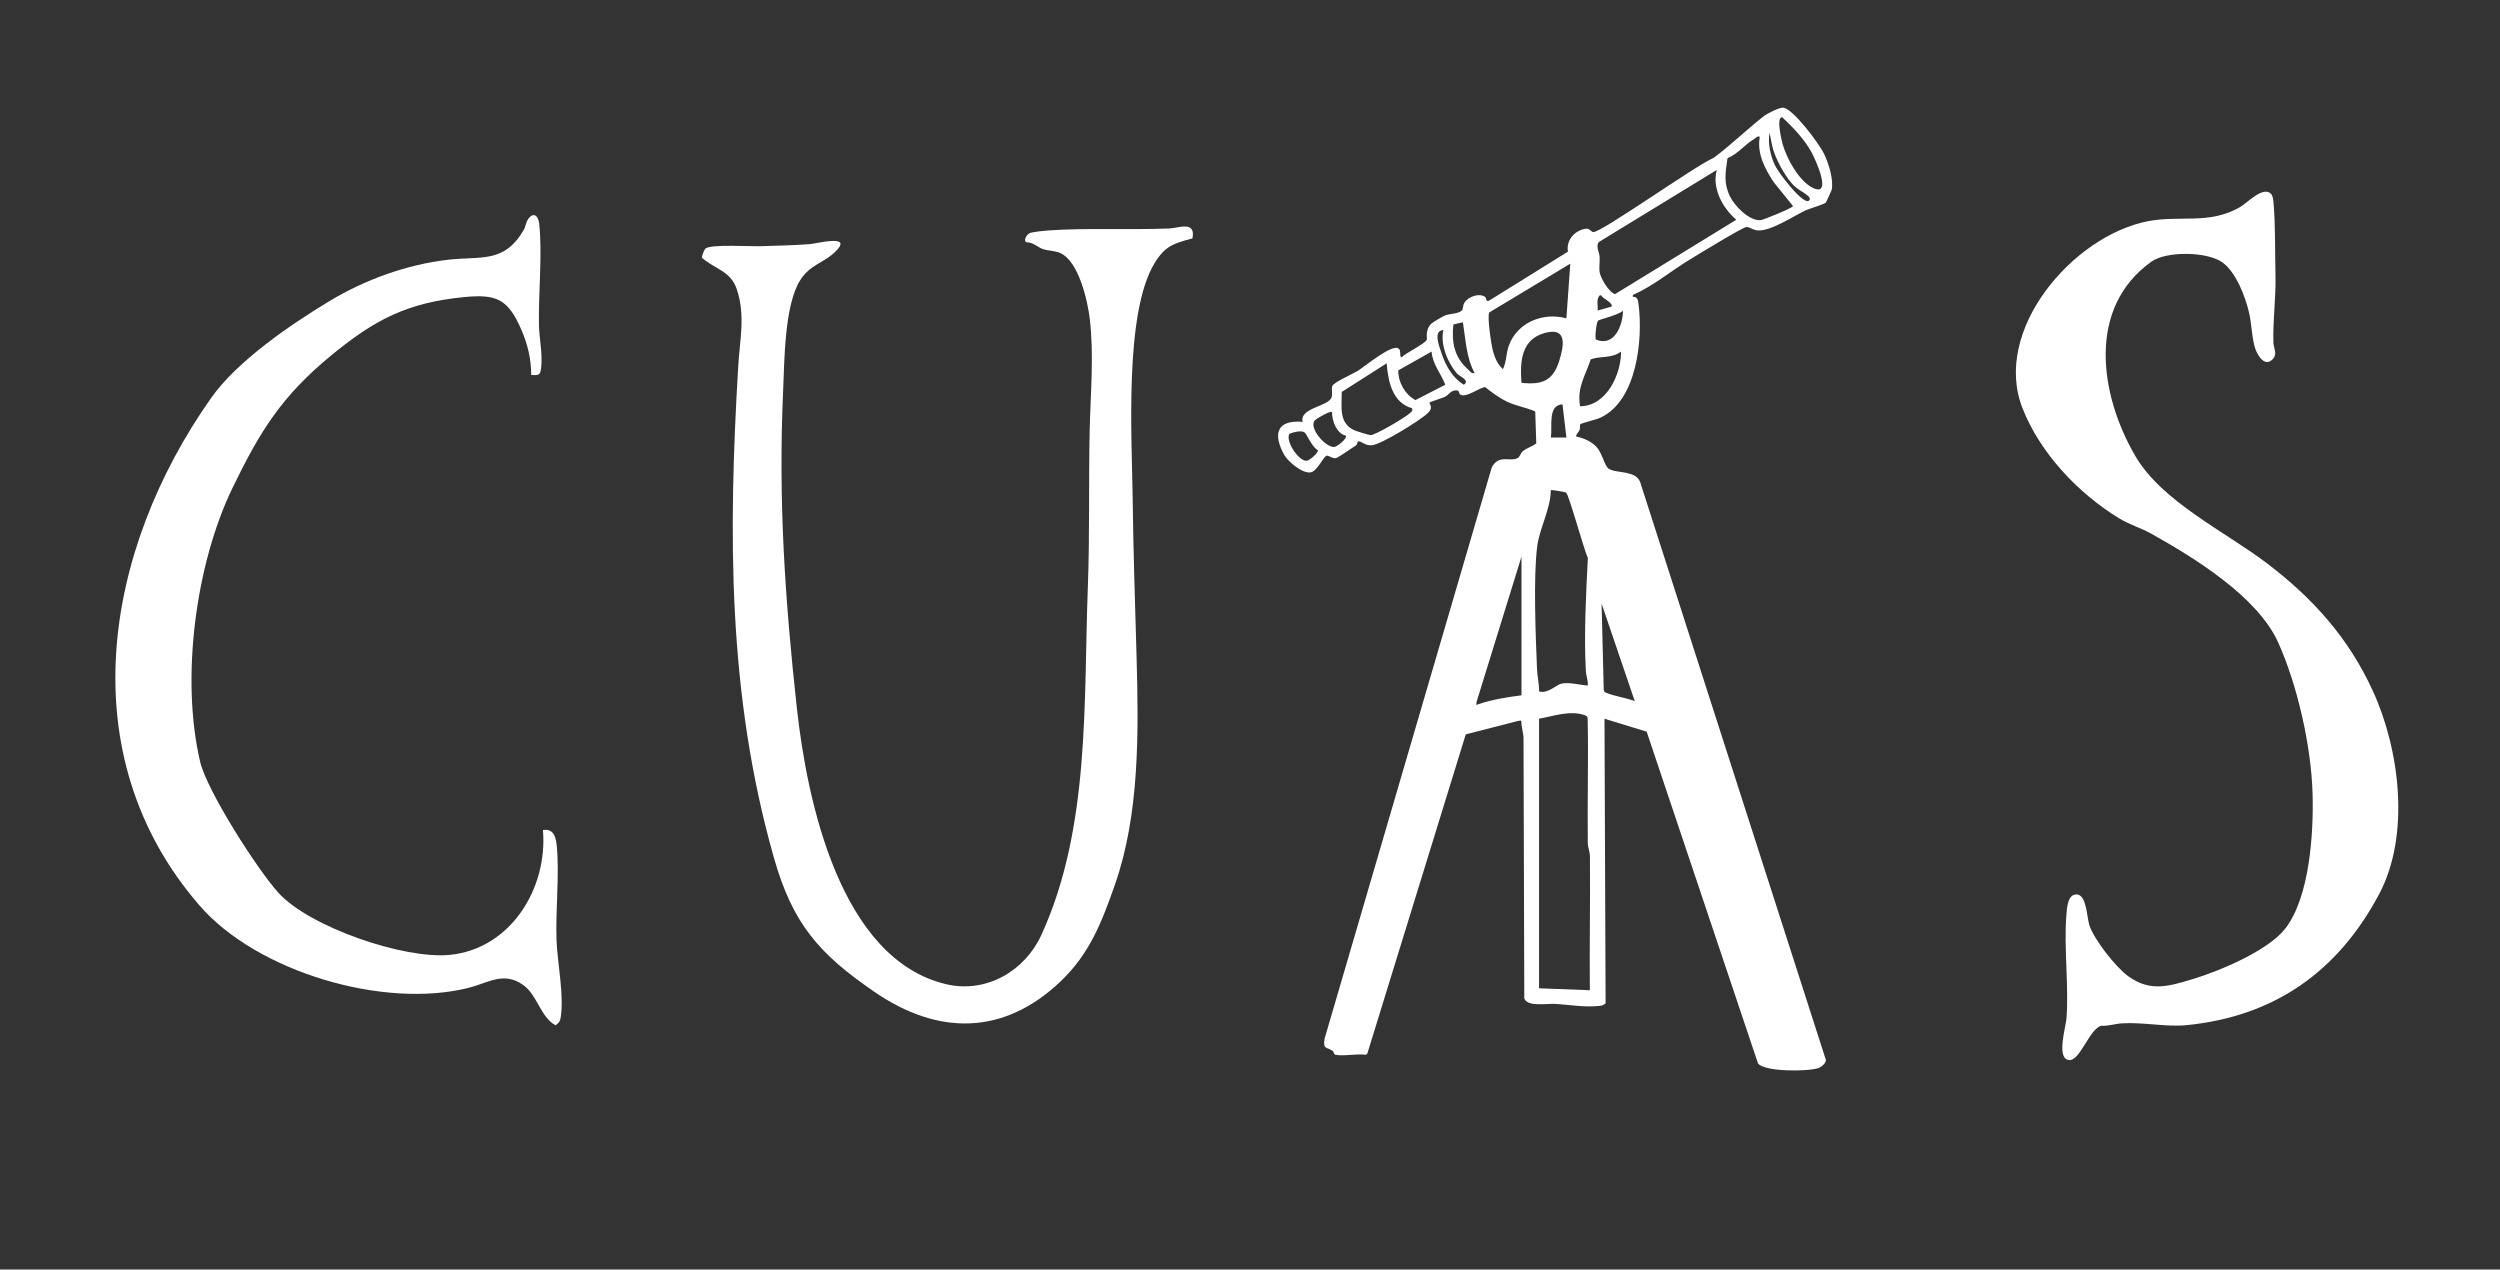 <?xml version="1.0" encoding="UTF-8"?><svg id="White_Text" xmlns="http://www.w3.org/2000/svg" viewBox="0 0 1280 650"><rect x="0" y="0" width="1280" height="650" fill="#333333" stroke="none"/><defs><style>.cls-1{fill:#fff;}</style></defs><path id="S" class="cls-1" d="M1162.77,99.24c.85.85,1.13,3,1.24,4.24,1.08,11.78.72,25.11,1.03,36.97.32,11.82-1.39,23.13-1.06,35.05.08,2.81,2.3,5.74-.47,8.52-3.94,3.95-7.45-1.76-8.74-5.3-1.75-4.8-1.94-13.12-3.27-18.73-1.91-8.12-6.56-20.42-13.47-25.53-7.74-5.72-28.77-6.04-36.55-.47-33.15,23.74-26.41,68.12-8.3,99.32,13.7,23.61,46.15,38.83,67.73,55.27,23.4,17.83,41.51,38.01,53.94,65.06,13.84,30.12,19.3,73.89,3.32,104.04-21.08,39.78-53.74,62.8-98.79,67.21-10.29,1.01-22.02-1.61-32.94-.94-3.57.22-7.1,1.49-10.77,1.23-6.04,2.15-10.65,17.68-16.04,17.58-7.1-.14-1.93-16.93-1.6-21.22,1.29-17.08-1.42-35.98-.04-53.04.3-3.73.65-10.91,5.46-10.55,4.96.44,5.04,11.92,6.31,15.78,2.44,7.4,13.53,21.5,19.9,26.1,11.39,8.23,20.87,5.1,33.1,1.44,13.65-4.08,38.47-14.53,47.24-25.76,12.6-16.14,14.6-49.07,14.04-69.05-.67-24.11-7.6-55.2-17.57-77.43-10.58-23.59-43.14-43.56-65.15-55.85-5-2.8-11.05-4.58-16.25-7.75-20.94-12.74-40.55-33.43-49.56-56.44-15.66-39.93,25.82-88.3,64.25-95.73,16.52-3.19,31.09,1.85,46.91-7.09,3.97-2.24,11.92-11.07,16.1-6.93Z"/><path id="A" class="cls-1" d="M934.77,103.77c-.78.78-8.76,3.2-10.48,4.02-6.23,2.97-18.15,10.96-24.71,10.15-1.92-.24-3.88-1.67-5.27-1.75-1.71-.1-25.94,14.74-29.63,17-9.55,5.83-18.42,13.39-28.68,17.82v.98c2.25-.26,2.66,1.64,2.91,3.57,2.38,18.09-.75,49.64-19.55,58.32-1.99.92-9.91,2.86-10.2,3.31-.42.64-.05,2.11-.42,3.01-.55,1.34-1.8,1.91-1.76,3.3,3.79.74,7.87,2.53,10.56,5.46s4.08,9.65,6.03,10.97c3.86,2.62,13.74.66,16.17,6.83l95.11,295.93c.16,1.51-2.2,3.54-3.6,4.08-5.15,1.97-28.03,2.11-31.17-2.35l-56.99-169.81-21.59-6.62.57,145.6c-.98,1.22-2.1,1.31-3.53,1.46-7.36.77-14.85-.6-22.04-1.05-4.3-.27-14.79,1.67-16.06-2.91l-.4-133.63c-.21-2.36-.81-4.59-1.08-6.95-.17-1.46.64-1.71-1.42-1.46l-27.07,6.95-50.39,163.4-.74.66c-4.64-.73-11.42.87-15.69-.04-.78-.17-.67-1.55-1.35-2-3.08-2.06-5.07-.6-4.1-6.27l85.58-292.45c3.68-6.87,9.3-2.69,13.24-4.77,1.21-.64,1.52-2.59,2.71-3.55,1.94-1.57,4.84-2.39,6.84-3.96l-.53-16.37c-4.67-2.03-9.57-2.71-14.27-4.92-4.01-1.89-7.97-4.79-11.42-7.58-3.31.55-9.89,5.74-12.67,3.87-.72-.48-.61-1.92-1.3-2.05-3.5-.65-4.24,2.08-6.68,3.25-1.33.64-7.47,2.5-7.71,2.84-.53.77,2.34,2.27-.98,5.47-3.8,3.67-23.85,16.07-28.64,16.45-3.52.28-4.97-2-6.86-2.03-.66-.01-.41,1.52-1.21,2.06-1.83,1.21-9.11,6.23-10.22,6.53-1.85.49-4.15-1.82-5.13-1.1-1.59,1.16-4.28,6.73-6.99,8.11-3.96,2.02-12.38-4.99-14.4-8.61-5.88-10.51-4.1-18.1,9.4-16.96-1.74-7.27,13.5-7.84,14.85-12.65.51-1.82-.2-4.01.32-5.68.57-1.83,10.75-6.32,13.16-7.84,3.62-2.28,17.43-13.83,20.74-11.38,1.53,1.13.3,3.61,1.44,4.57,2.42-2.36,11.59-6.69,13.02-8.95.38-.59-1.07-5.26,2.53-8.51.69-.62,5.91-3.67,6.93-4.07,2.2-.87,6.34-.69,8.41-2.37,1.19-.97-.02-3.25,2.66-5.56,2.3-1.99,6.62-3.45,9.31-1.55,1.01.72.1,2.61,2.07,1.95l40.39-25.11c-1.01-5.85,3.38-10.77,8.92-11.7,2.22-.37,2.79,1.45,3.95,1.7,3.54.76,53.51-34.79,61.67-37.96,8.76-6.5,17.16-14.7,25.66-21.33,1.81-1.41,8.24-4.77,10.26-4.38,5.14.99,18.11,18.34,20.61,23.48,2.32,4.78,5.15,13.51,3.92,18.69-.11.46-2.78,6.21-3.03,6.46ZM912.5,60.02c-3.24-.11-.33,11.8.22,13.77,2.04,7.39,8.46,19.09,15.55,22.45,10.06,4.76,1.25-14.65-.75-18.26-3.84-6.92-9.34-12.57-15.02-17.96ZM906.01,68.01c-.97,5.35.48,11.85,2.8,16.68,1.82,3.77,12.84,18.31,16.7,18.29.77,0,1.83-1.18.45-2.44-2.57-2.34-5.63-3.33-8.47-6.53-4.01-4.52-8.64-13.08-10.04-18.96l-1.44-7.05ZM901,70.01c-1.53-.45-1.71.51-2.53.96-4.68,2.56-8.67,7.9-13.99,10.01-1.04,7.54-2.14,12.69,1.34,19.72,2.4,4.84,9.74,12.41,15.53,12.04,1.39-.09,16.67-6.33,16.67-7.24l-9.83-12.17c-4.59-6.92-8.72-14.72-7.18-23.31ZM879,87.01l-60.52,36.98c-1.45,2.35.37,5.07.53,7.51.16,2.6-.4,5.53.03,7.97.53,3,4.71,10.27,7.89,11.1l62.06-38.07c-7.08-5.99-12.58-16.31-9.99-25.49ZM804,135l-41.51,24.98c-1.13,2.2,1.06,16.8,1.98,20.04.94,3.3,2.39,6.68,5.03,8.97,1.89-3.85,1.54-7.86,3.01-11.98,4.28-11.95,17.59-17.3,29.48-14.01l2-28ZM825,157c1.34-1.14-3.14-3.91-4.01-4.48s-1.41-2.47-2.5-.53-.28,4.83-.48,7.01l6.99-2ZM817.13,173.87c9.37,3.86,13.74-7.16,13.86-14.87-1.82,2.2-12.08,4.49-12.79,5.2-.83.82-1.76,8.68-1.07,9.67ZM749,165l-4.87,1.14c-.98,9.04.44,16.71,7.37,22.87,1.12.99,1.65,2.4,3.5,1.99-4.33-7.98-4.57-17.25-6-26ZM739,169.01c-5.41.16-2.06,8.43-1.04,11.53,2.15,6.53,5.56,12.83,11.54,16.45,3.31-2.32-2.15-4.16-3.51-5.74-4.84-5.62-8.64-14.87-6.99-22.23ZM779,196c10.41,1.12,16.09-.91,19.31-11.2,2.43-7.78,4.27-17.51-7.34-14.33-12.21,3.34-12.8,14.79-11.97,25.53ZM732.99,180l-17.06,9.63c-.08,6.16,3.41,12.29,8.75,15.22l15.31-7.86c-2.05-5.51-6.64-10.63-7-16.99ZM809,208c13.37-.02,21.02-16.07,20.99-28-4.86,3.68-10.51,2.13-15.51,3.98-2.83,8.46-7.17,14.52-5.48,24.02ZM723,209.01c-10.09-2.74-12.35-13.83-13.01-23.01l-23.02,14.68c.09,7.33-1.74,15.76,6.31,19.55,1.04.49,7.52,2.5,8.4,2.55,2.37.13,18.15-9.22,20.27-11.32.84-.83,1.4-.92,1.05-2.43ZM800,207c-7.84.52-4.97,11.39-6,17h8s-2-17-2-17ZM682,211c-.69-.93-7.57,3.1-8.56,4-4.04,3.62,5.51,14.58,9.9,13.82,1.17-.2,6.75-4.31,5.67-5.8-4.66-1.08-7.06-7.5-7-12.02ZM660.11,222.11c-2.04,4.28,5.44,14.68,9.16,13.76,1.46-.36,5.61-3.83,5.51-5.38-2.7-1.1-5.98-8.48-6.73-9.03-1.84-1.35-5.88-.12-7.94.66ZM801.81,252.18c-.46-.32-7.57-1.5-7.81-1.19-.04,9.39-5.76,19.6-6.93,28.58-2.07,15.83-.8,46.15-.12,62.97.14,3.57,1.14,7.72,1.06,11.45,4.38,1.44,8.98-3.54,11.49-3.99,4.42-.8,9.14.73,13.49.99.17-2.59-.9-4.86-1.04-7.45-1.02-18.7.1-39.29,1.03-57.94-2.02-4.05-9.69-32.39-11.17-33.43ZM779,356v-71l-23.03,74.48c-.03,2.03-.35,1.51,1.04,1.04,6.99-2.36,14.69-3.59,21.99-4.52ZM837,359l-16.99-49.99,1.11,44.37c.19.9.81,1.12,1.56,1.44,4.01,1.66,10.05,2.45,14.31,4.18ZM788,368v138l26,1c-.23-22.83.27-45.71.04-68.55-.02-2.37-1.06-4.53-1.09-6.91-.27-21.3.4-42.62-.08-63.92-.2-.9-.76-1.16-1.55-1.45-7.25-2.63-16.01.47-23.32,1.82Z"/><path id="U" class="cls-1" d="M361.24,127.24c2.75-2.3,23.12-1,28.31-1.19,8.07-.3,16.89-.4,24.95-1.05,4.05-.32,23.49-5.55,12.51,4.51-5.73,5.25-12.28,6.13-17.21,13.79-8.24,12.8-8.16,41.68-8.85,57.15-2.5,55.85.98,106.71,7.04,162.05,5.16,47.15,22.07,128.72,76.56,141.44,20.25,4.72,40.09-6.6,48.63-25.25,25.09-54.76,21.59-119.35,23.8-178.2,1.02-27,.33-53.88.96-81.04.43-18.57,2.21-37.36.05-55.96-1.1-9.5-5.66-29.67-15.09-33.91-2.94-1.32-6.14-1.1-8.95-2.06-2.43-.83-5.07-3.52-8.39-3.48-1.85-.77.15-4.29,2.11-4.86,1.77-.51,7.57-1.1,9.76-1.24,19.58-1.29,41.06-.18,61.05-.95,4.98-.19,13.84-4.17,12.06,5.06-9.7,2.63-14,3.83-19.37,12.63-15.67,25.67-11.61,89.72-11.24,120.85.32,26.85,1.25,54.13,2,81,1.06,38.09,1.6,80.44-11.19,116.72-6.72,19.08-12.85,35.08-27.75,49.25-29.23,27.81-62.8,27.66-95.34,5.3-28.35-19.49-41.8-34.81-51.4-68.6-23.77-83.7-23.35-165.73-18.28-251.72.79-13.42,3.75-25.85-.7-39.3-3.15-9.53-11.22-10.34-17.85-16.18-.31-.7,1.3-4.37,1.78-4.78Z"/><path id="C" class="cls-1" d="M272,192.01c-.1-8.37-1.82-15.78-5.14-23.37-6.77-15.48-12.54-18.17-29.26-16.53-29.22,2.86-45.88,11.63-68.09,29.91-25.22,20.76-36.32,38.61-50.38,67.62-19.05,39.32-26.67,97.75-16.66,140.38,3.5,14.9,29.23,55.06,40,67,15.9,17.64,64.5,34.25,87.91,31.87,31.21-3.16,50.13-34.2,47.61-63.9,5.16-.83,6.55,3.11,7.01,7.49,1.57,15.11-.65,33.42-.05,49.05.46,11.94,4.05,28.38,2.03,39.94-.29,1.64-1.23,2.64-2.59,3.47-7.74-4.38-9.24-15.32-16.35-20.5-10.01-7.29-18-1.25-27.83,1.26-43.5,11.13-108.61-8-138.2-42.24-66.64-77.1-48.75-182.06,6.16-259.8,13.33-18.88,40.52-37.42,60.51-49.49,18.21-10.99,39.61-18.76,60.81-21.19,16.77-1.92,28.7,1.97,38.69-15.31.98-1.69,1.05-3.89,2.35-5.65,2.74-3.72,5.09-1.38,5.52,2.41,1.74,15.41-.46,35.92-.1,52.1.15,6.92,1.96,14.68,1.09,22-.44,3.69-1.36,3.67-5.04,3.46Z"/></svg>